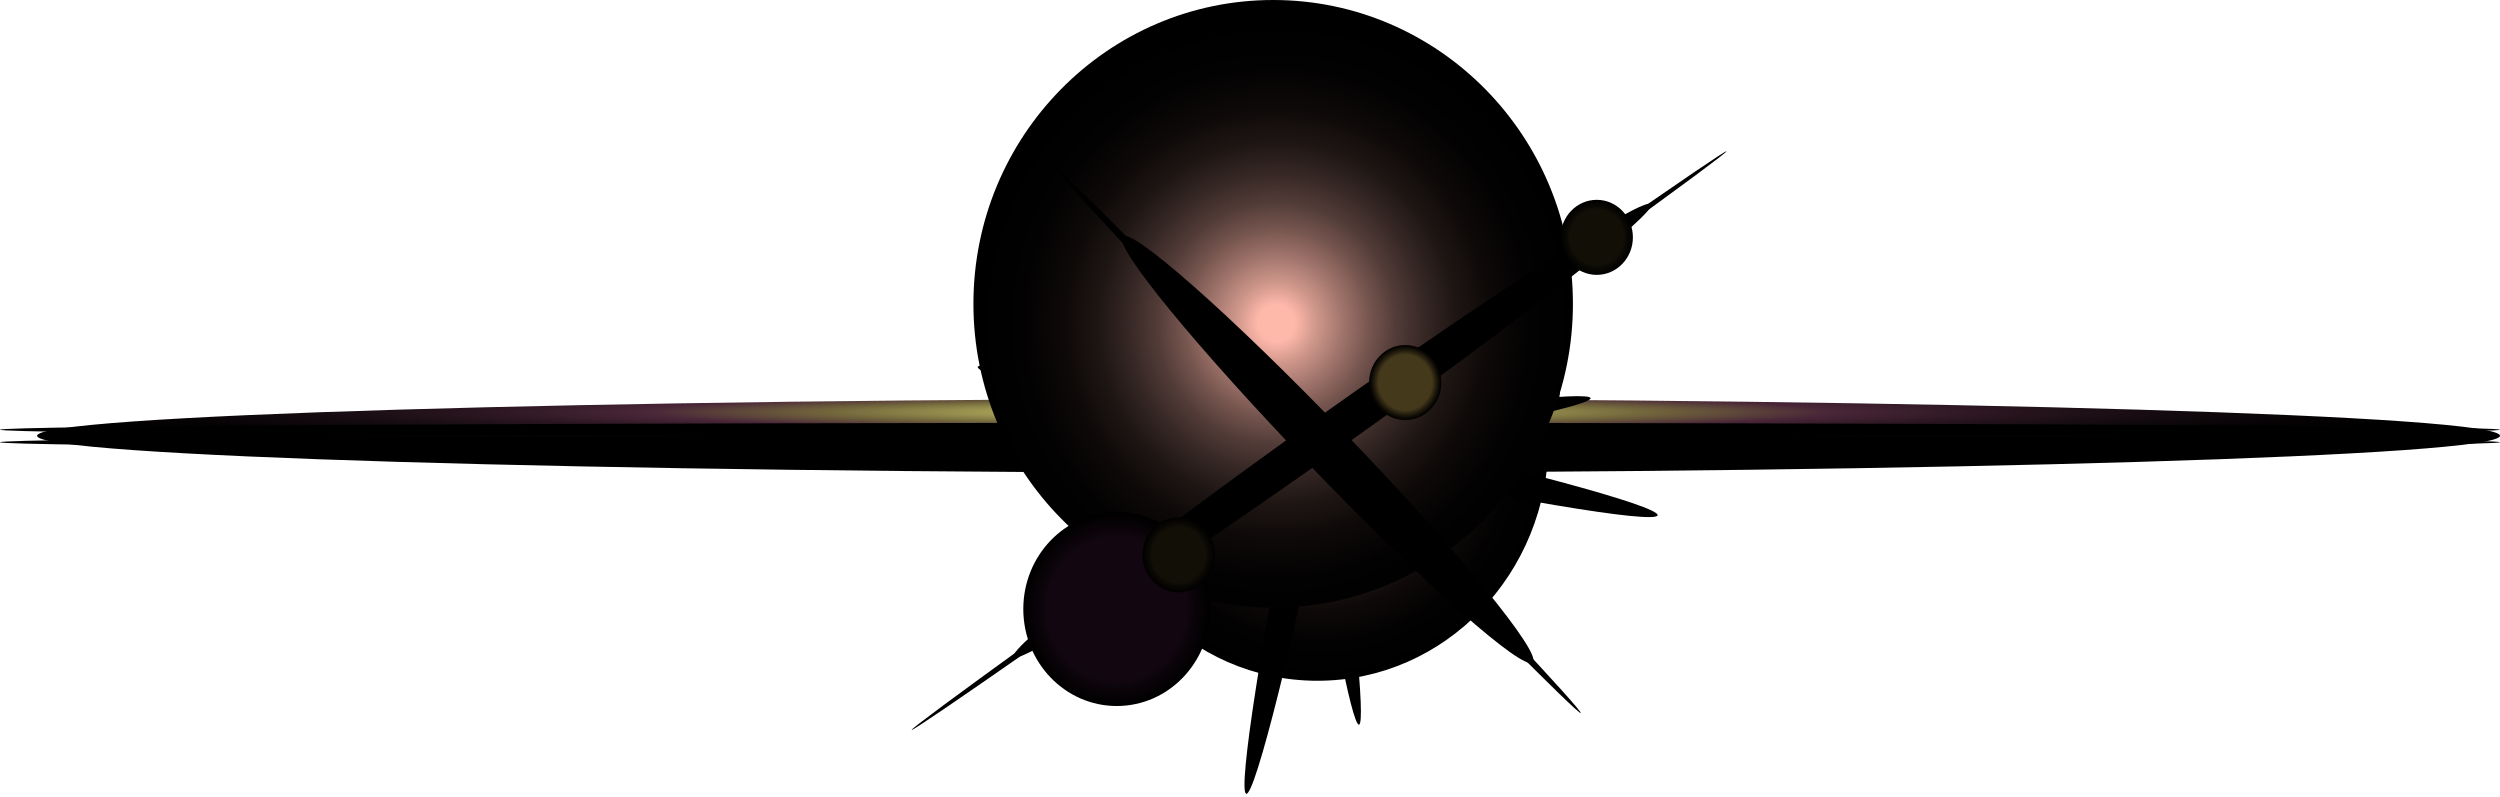 <svg width="809" height="258" viewBox="0 0 809 258" fill="none" xmlns="http://www.w3.org/2000/svg">
<path style="mix-blend-mode:screen" d="M455.495 173.599C482.83 173.599 504.989 150.608 504.989 122.248C504.989 93.887 482.83 70.897 455.495 70.897C428.159 70.897 406 93.887 406 122.248C406 150.608 428.159 173.599 455.495 173.599Z" fill="url(#paint0_radial_2002_286)"/>
<path style="mix-blend-mode:screen" d="M410.5 152.963C630.585 152.963 809 147.614 809 141.016C809 134.419 630.585 129.07 410.5 129.07C190.414 129.07 12 134.419 12 141.016C12 147.614 190.414 152.963 410.5 152.963Z" fill="url(#paint1_radial_2002_286)"/>
<path style="mix-blend-mode:screen" d="M404.49 141.294C627.884 141.294 808.981 140.291 808.981 139.055C808.981 137.818 627.884 136.816 404.49 136.816C181.096 136.816 0 137.818 0 139.055C0 140.291 181.096 141.294 404.49 141.294Z" fill="url(#paint2_radial_2002_286)"/>
<path style="mix-blend-mode:screen" d="M404.49 145.348C627.884 145.348 808.981 144.346 808.981 143.109C808.981 141.873 627.884 140.87 404.49 140.87C181.096 140.87 0 141.873 0 143.109C0 144.346 181.096 145.348 404.49 145.348Z" fill="url(#paint3_radial_2002_286)"/>
<path style="mix-blend-mode:screen" d="M439.767 234.5C442.049 234.14 437.879 192.791 430.453 142.144C423.026 91.497 415.156 50.732 412.874 51.092C410.592 51.453 414.762 92.802 422.189 143.448C429.615 194.095 437.485 234.86 439.767 234.5Z" fill="url(#paint4_radial_2002_286)"/>
<path style="mix-blend-mode:screen" d="M426.95 147.084C475.765 139.379 515.057 131.213 514.709 128.846C514.362 126.478 474.508 130.805 425.693 138.509C376.877 146.214 337.586 154.38 337.933 156.747C338.28 159.115 378.135 154.788 426.95 147.084Z" fill="url(#paint5_radial_2002_286)"/>
<path style="mix-blend-mode:screen" d="M426.321 220.297C467.614 220.297 501.088 185.567 501.088 142.726C501.088 99.884 467.614 65.154 426.321 65.154C385.029 65.154 351.555 99.884 351.555 142.726C351.555 185.567 385.029 220.297 426.321 220.297Z" fill="url(#paint6_radial_2002_286)"/>
<path style="mix-blend-mode:screen" d="M431.564 143.874C444.333 80.844 452.376 29.245 449.529 28.624C446.682 28.003 434.022 78.596 421.253 141.625C408.484 204.655 400.441 256.255 403.288 256.876C406.136 257.496 418.795 206.904 431.564 143.874Z" fill="url(#paint7_radial_2002_286)"/>
<path style="mix-blend-mode:screen" d="M536.402 166.738C537.001 163.784 488.238 150.649 427.487 137.401C366.736 124.153 317.002 115.808 316.404 118.762C315.805 121.717 364.569 134.851 425.319 148.099C486.07 161.347 535.804 169.692 536.402 166.738Z" fill="url(#paint8_radial_2002_286)"/>
<path style="mix-blend-mode:screen" d="M412 196.646C465.572 196.646 509 152.626 509 98.323C509 44.021 465.572 0 412 0C358.428 0 315 44.021 315 98.323C315 152.626 358.428 196.646 412 196.646Z" fill="url(#paint9_radial_2002_286)"/>
<path style="mix-blend-mode:screen" d="M496.023 214.355C498.976 211.291 471.626 177.947 434.935 139.88C398.243 101.812 366.105 73.436 363.152 76.5C360.199 79.564 387.549 112.908 424.24 150.975C460.932 189.043 493.07 217.419 496.023 214.355Z" fill="url(#paint10_radial_2002_286)"/>
<path style="mix-blend-mode:screen" d="M511.536 230.744C512.212 230.043 474.756 190.046 427.877 141.407C380.997 92.769 342.446 53.908 341.77 54.609C341.095 55.31 378.55 95.308 425.43 143.946C472.309 192.584 510.861 231.445 511.536 230.744Z" fill="url(#paint11_radial_2002_286)"/>
<path style="mix-blend-mode:screen" d="M434.481 144.482C491.476 104.007 536.171 68.908 534.309 66.086C532.447 63.264 484.734 93.788 427.739 134.262C370.743 174.737 326.048 209.835 327.91 212.657C329.772 215.479 377.485 184.956 434.481 144.482Z" fill="url(#paint12_radial_2002_286)"/>
<path style="mix-blend-mode:screen" d="M427.623 143.742C500.442 92.031 559.129 49.589 558.705 48.945C558.28 48.302 498.905 89.701 426.085 141.412C353.266 193.124 294.578 235.566 295.003 236.209C295.427 236.853 354.803 195.454 427.623 143.742Z" fill="url(#paint13_radial_2002_286)"/>
<path style="mix-blend-mode:screen" d="M361.389 228.465C378.095 228.465 391.638 214.414 391.638 197.082C391.638 179.749 378.095 165.698 361.389 165.698C344.683 165.698 331.141 179.749 331.141 197.082C331.141 214.414 344.683 228.465 361.389 228.465Z" fill="url(#paint14_radial_2002_286)"/>
<path style="mix-blend-mode:screen" d="M381.398 191.697C387.862 191.697 393.101 186.261 393.101 179.555C393.101 172.849 387.862 167.413 381.398 167.413C374.935 167.413 369.695 172.849 369.695 179.555C369.695 186.261 374.935 191.697 381.398 191.697Z" fill="url(#paint15_radial_2002_286)"/>
<path style="mix-blend-mode:screen" d="M516.703 88.948C523.166 88.948 528.406 83.512 528.406 76.806C528.406 70.1 523.166 64.664 516.703 64.664C510.24 64.664 505 70.1 505 76.806C505 83.512 510.24 88.948 516.703 88.948Z" fill="url(#paint16_radial_2002_286)"/>
<path style="mix-blend-mode:screen" d="M454.742 135.928C461.205 135.928 466.445 130.492 466.445 123.786C466.445 117.081 461.205 111.644 454.742 111.644C448.279 111.644 443.039 117.081 443.039 123.786C443.039 130.492 448.279 135.928 454.742 135.928Z" fill="url(#paint17_radial_2002_286)"/>
<defs>
<radialGradient id="paint0_radial_2002_286" cx="0" cy="0" r="1" gradientUnits="userSpaceOnUse" gradientTransform="translate(455.495 122.248) scale(49.495 51.351)">
<stop/>
<stop offset="0.43" stop-color="#020101"/>
<stop offset="0.59" stop-color="#090606"/>
<stop offset="0.7" stop-color="#140D0D"/>
<stop offset="0.76" stop-color="#1F1414"/>
<stop offset="0.81" stop-color="#160E0E"/>
<stop offset="0.92" stop-color="#060404"/>
<stop offset="1"/>
</radialGradient>
<radialGradient id="paint1_radial_2002_286" cx="0" cy="0" r="1" gradientUnits="userSpaceOnUse" gradientTransform="translate(400.606 133.366) rotate(-90) scale(11.966 398.255)">
<stop offset="0.04" stop-color="#DBD172"/>
<stop offset="0.19" stop-color="#A49F55"/>
<stop offset="0.33" stop-color="#72673C"/>
<stop offset="0.48" stop-color="#492638"/>
<stop offset="0.62" stop-color="#29151F"/>
<stop offset="0.76" stop-color="#120A0E"/>
<stop offset="0.89" stop-color="#050204"/>
<stop offset="1"/>
</radialGradient>
<radialGradient id="paint2_radial_2002_286" cx="0" cy="0" r="1" gradientUnits="userSpaceOnUse" gradientTransform="translate(409.196 248.609) rotate(-90) scale(2.177 404.535)">
<stop offset="0.09" stop-color="#FFD373"/>
<stop offset="0.15" stop-color="#DFBA65"/>
<stop offset="0.25" stop-color="#A5884A"/>
<stop offset="0.35" stop-color="#724134"/>
<stop offset="0.45" stop-color="#492A21"/>
<stop offset="0.55" stop-color="#291713"/>
<stop offset="0.64" stop-color="#120B08"/>
<stop offset="0.73" stop-color="#050302"/>
<stop offset="0.81"/>
</radialGradient>
<radialGradient id="paint3_radial_2002_286" cx="0" cy="0" r="1" gradientUnits="userSpaceOnUse" gradientTransform="translate(409.196 252.554) rotate(-90) scale(2.177 404.535)">
<stop offset="0.09" stop-color="#FFE58F"/>
<stop offset="0.15" stop-color="#DFB665"/>
<stop offset="0.25" stop-color="#A58A4A"/>
<stop offset="0.35" stop-color="#724134"/>
<stop offset="0.45" stop-color="#492A21"/>
<stop offset="0.55" stop-color="#291713"/>
<stop offset="0.64" stop-color="#120B08"/>
<stop offset="0.73" stop-color="#050302"/>
<stop offset="0.81"/>
</radialGradient>
<radialGradient id="paint4_radial_2002_286" cx="0" cy="0" r="1" gradientUnits="userSpaceOnUse" gradientTransform="translate(441.848 139.536) rotate(-8.969) scale(3.986 92.649)">
<stop stop-color="#FFB9AB"/>
<stop offset="0.03" stop-color="#E9A99C"/>
<stop offset="0.1" stop-color="#B9867C"/>
<stop offset="0.17" stop-color="#8D665E"/>
<stop offset="0.25" stop-color="#674B45"/>
<stop offset="0.33" stop-color="#47332F"/>
<stop offset="0.42" stop-color="#2D211E"/>
<stop offset="0.52" stop-color="#191211"/>
<stop offset="0.63" stop-color="#0B0807"/>
<stop offset="0.77" stop-color="#020202"/>
<stop offset="1"/>
</radialGradient>
<radialGradient id="paint5_radial_2002_286" cx="0" cy="0" r="1" gradientUnits="userSpaceOnUse" gradientTransform="translate(457.38 344.095) rotate(81.658) scale(4.128 89.448)">
<stop stop-color="#FFF2AB"/>
<stop offset="0.03" stop-color="#E9D89C"/>
<stop offset="0.1" stop-color="#B9A17C"/>
<stop offset="0.17" stop-color="#8D785E"/>
<stop offset="0.25" stop-color="#674B45"/>
<stop offset="0.33" stop-color="#47332F"/>
<stop offset="0.42" stop-color="#2D211E"/>
<stop offset="0.52" stop-color="#191211"/>
<stop offset="0.63" stop-color="#0B0807"/>
<stop offset="0.77" stop-color="#020202"/>
<stop offset="1"/>
</radialGradient>
<radialGradient id="paint6_radial_2002_286" cx="0" cy="0" r="1" gradientUnits="userSpaceOnUse" gradientTransform="translate(426.327 142.814) rotate(-8.969) scale(74.831 77.504)">
<stop offset="0.06" stop-color="#FFB9AB"/>
<stop offset="0.13" stop-color="#D1988C"/>
<stop offset="0.22" stop-color="#A1756C"/>
<stop offset="0.31" stop-color="#76554F"/>
<stop offset="0.4" stop-color="#513B37"/>
<stop offset="0.5" stop-color="#342623"/>
<stop offset="0.6" stop-color="#1D1513"/>
<stop offset="0.71" stop-color="#0D0908"/>
<stop offset="0.84" stop-color="#030202"/>
<stop offset="1"/>
</radialGradient>
<radialGradient id="paint7_radial_2002_286" cx="0" cy="0" r="1" gradientUnits="userSpaceOnUse" gradientTransform="translate(452.94 147.686) rotate(12.302) scale(5.015 116.416)">
<stop stop-color="#FFB9AB"/>
<stop offset="0.03" stop-color="#E9A99C"/>
<stop offset="0.1" stop-color="#B9867C"/>
<stop offset="0.17" stop-color="#8D665E"/>
<stop offset="0.25" stop-color="#674B45"/>
<stop offset="0.33" stop-color="#47332F"/>
<stop offset="0.42" stop-color="#2D211E"/>
<stop offset="0.52" stop-color="#191211"/>
<stop offset="0.63" stop-color="#0B0807"/>
<stop offset="0.77" stop-color="#020202"/>
<stop offset="1"/>
</radialGradient>
<radialGradient id="paint8_radial_2002_286" cx="0" cy="0" r="1" gradientUnits="userSpaceOnUse" gradientTransform="translate(386.53 347.499) rotate(101.452) scale(5.187 112.557)">
<stop stop-color="#FFB9AB"/>
<stop offset="0.03" stop-color="#E9A99C"/>
<stop offset="0.1" stop-color="#B9867C"/>
<stop offset="0.17" stop-color="#8D665E"/>
<stop offset="0.25" stop-color="#674B45"/>
<stop offset="0.33" stop-color="#47332F"/>
<stop offset="0.42" stop-color="#2D211E"/>
<stop offset="0.52" stop-color="#191211"/>
<stop offset="0.63" stop-color="#0B0807"/>
<stop offset="0.77" stop-color="#020202"/>
<stop offset="1"/>
</radialGradient>
<radialGradient id="paint9_radial_2002_286" cx="0" cy="0" r="1" gradientUnits="userSpaceOnUse" gradientTransform="translate(413.08 104.571) rotate(12.255) scale(97.277 98.485)">
<stop offset="0.06" stop-color="#FFB9AB"/>
<stop offset="0.13" stop-color="#D1988C"/>
<stop offset="0.22" stop-color="#A1756C"/>
<stop offset="0.31" stop-color="#76554F"/>
<stop offset="0.4" stop-color="#513B37"/>
<stop offset="0.5" stop-color="#342623"/>
<stop offset="0.6" stop-color="#1D1513"/>
<stop offset="0.71" stop-color="#0D0908"/>
<stop offset="0.84" stop-color="#030202"/>
<stop offset="1"/>
</radialGradient>
<radialGradient id="paint10_radial_2002_286" cx="0" cy="0" r="1" gradientUnits="userSpaceOnUse" gradientTransform="translate(332.737 243.909) rotate(-46.055) scale(7.485 95.632)">
<stop stop-color="#C99191"/>
<stop offset="0.11" stop-color="#A47676"/>
<stop offset="0.27" stop-color="#725252"/>
<stop offset="0.43" stop-color="#493535"/>
<stop offset="0.58" stop-color="#291E1E"/>
<stop offset="0.73" stop-color="#120D0D"/>
<stop offset="0.88" stop-color="#050303"/>
<stop offset="1"/>
</radialGradient>
<radialGradient id="paint11_radial_2002_286" cx="0" cy="0" r="1" gradientUnits="userSpaceOnUse" gradientTransform="translate(224.828 361.342) rotate(-46.055) scale(1.604 122.345)">
<stop stop-color="#C99191"/>
<stop offset="0.01" stop-color="#FFF75E"/>
<stop offset="0.08" stop-color="#DFD852"/>
<stop offset="0.22" stop-color="#A5A03D"/>
<stop offset="0.37" stop-color="#726F2A"/>
<stop offset="0.51" stop-color="#49471B"/>
<stop offset="0.64" stop-color="#29280F"/>
<stop offset="0.77" stop-color="#121207"/>
<stop offset="0.89" stop-color="#050502"/>
<stop offset="1"/>
</radialGradient>
<radialGradient id="paint12_radial_2002_286" cx="0" cy="0" r="1" gradientUnits="userSpaceOnUse" gradientTransform="translate(488.444 243.864) rotate(-123.413) scale(5.92 126.315)">
<stop stop-color="#C99191"/>
<stop offset="0.11" stop-color="#A47676"/>
<stop offset="0.27" stop-color="#725252"/>
<stop offset="0.43" stop-color="#493535"/>
<stop offset="0.58" stop-color="#291E1E"/>
<stop offset="0.73" stop-color="#120D0D"/>
<stop offset="0.88" stop-color="#050303"/>
<stop offset="1"/>
</radialGradient>
<radialGradient id="paint13_radial_2002_286" cx="0" cy="0" r="1" gradientUnits="userSpaceOnUse" gradientTransform="translate(196.506 -178.843) rotate(-123.413) scale(1.615 161.343)">
<stop stop-color="#C99191"/>
<stop offset="0.01" stop-color="#FFF75E"/>
<stop offset="0.08" stop-color="#DFD852"/>
<stop offset="0.22" stop-color="#A5A03D"/>
<stop offset="0.37" stop-color="#726F2A"/>
<stop offset="0.51" stop-color="#49471B"/>
<stop offset="0.64" stop-color="#29280F"/>
<stop offset="0.77" stop-color="#121207"/>
<stop offset="0.89" stop-color="#050502"/>
<stop offset="1"/>
</radialGradient>
<radialGradient id="paint14_radial_2002_286" cx="0" cy="0" r="1" gradientUnits="userSpaceOnUse" gradientTransform="translate(361.389 197.082) scale(30.249 31.384)">
<stop offset="0.74" stop-color="#120710"/>
<stop offset="0.82" stop-color="#0B040A"/>
<stop offset="1"/>
</radialGradient>
<radialGradient id="paint15_radial_2002_286" cx="0" cy="0" r="1" gradientUnits="userSpaceOnUse" gradientTransform="translate(381.398 179.555) scale(11.703 12.142)">
<stop offset="0.74" stop-color="#120F07"/>
<stop offset="0.82" stop-color="#0B0904"/>
<stop offset="1"/>
</radialGradient>
<radialGradient id="paint16_radial_2002_286" cx="0" cy="0" r="1" gradientUnits="userSpaceOnUse" gradientTransform="translate(516.703 76.806) scale(11.703 12.142)">
<stop offset="0.74" stop-color="#120F07"/>
<stop offset="0.82" stop-color="#0B0904"/>
<stop offset="1"/>
</radialGradient>
<radialGradient id="paint17_radial_2002_286" cx="0" cy="0" r="1" gradientUnits="userSpaceOnUse" gradientTransform="translate(454.742 123.786) scale(11.703 12.142)">
<stop offset="0.74" stop-color="#45391B"/>
<stop offset="0.83" stop-color="#292210"/>
<stop offset="0.94" stop-color="#0B0904"/>
<stop offset="1"/>
</radialGradient>
</defs>
</svg>
